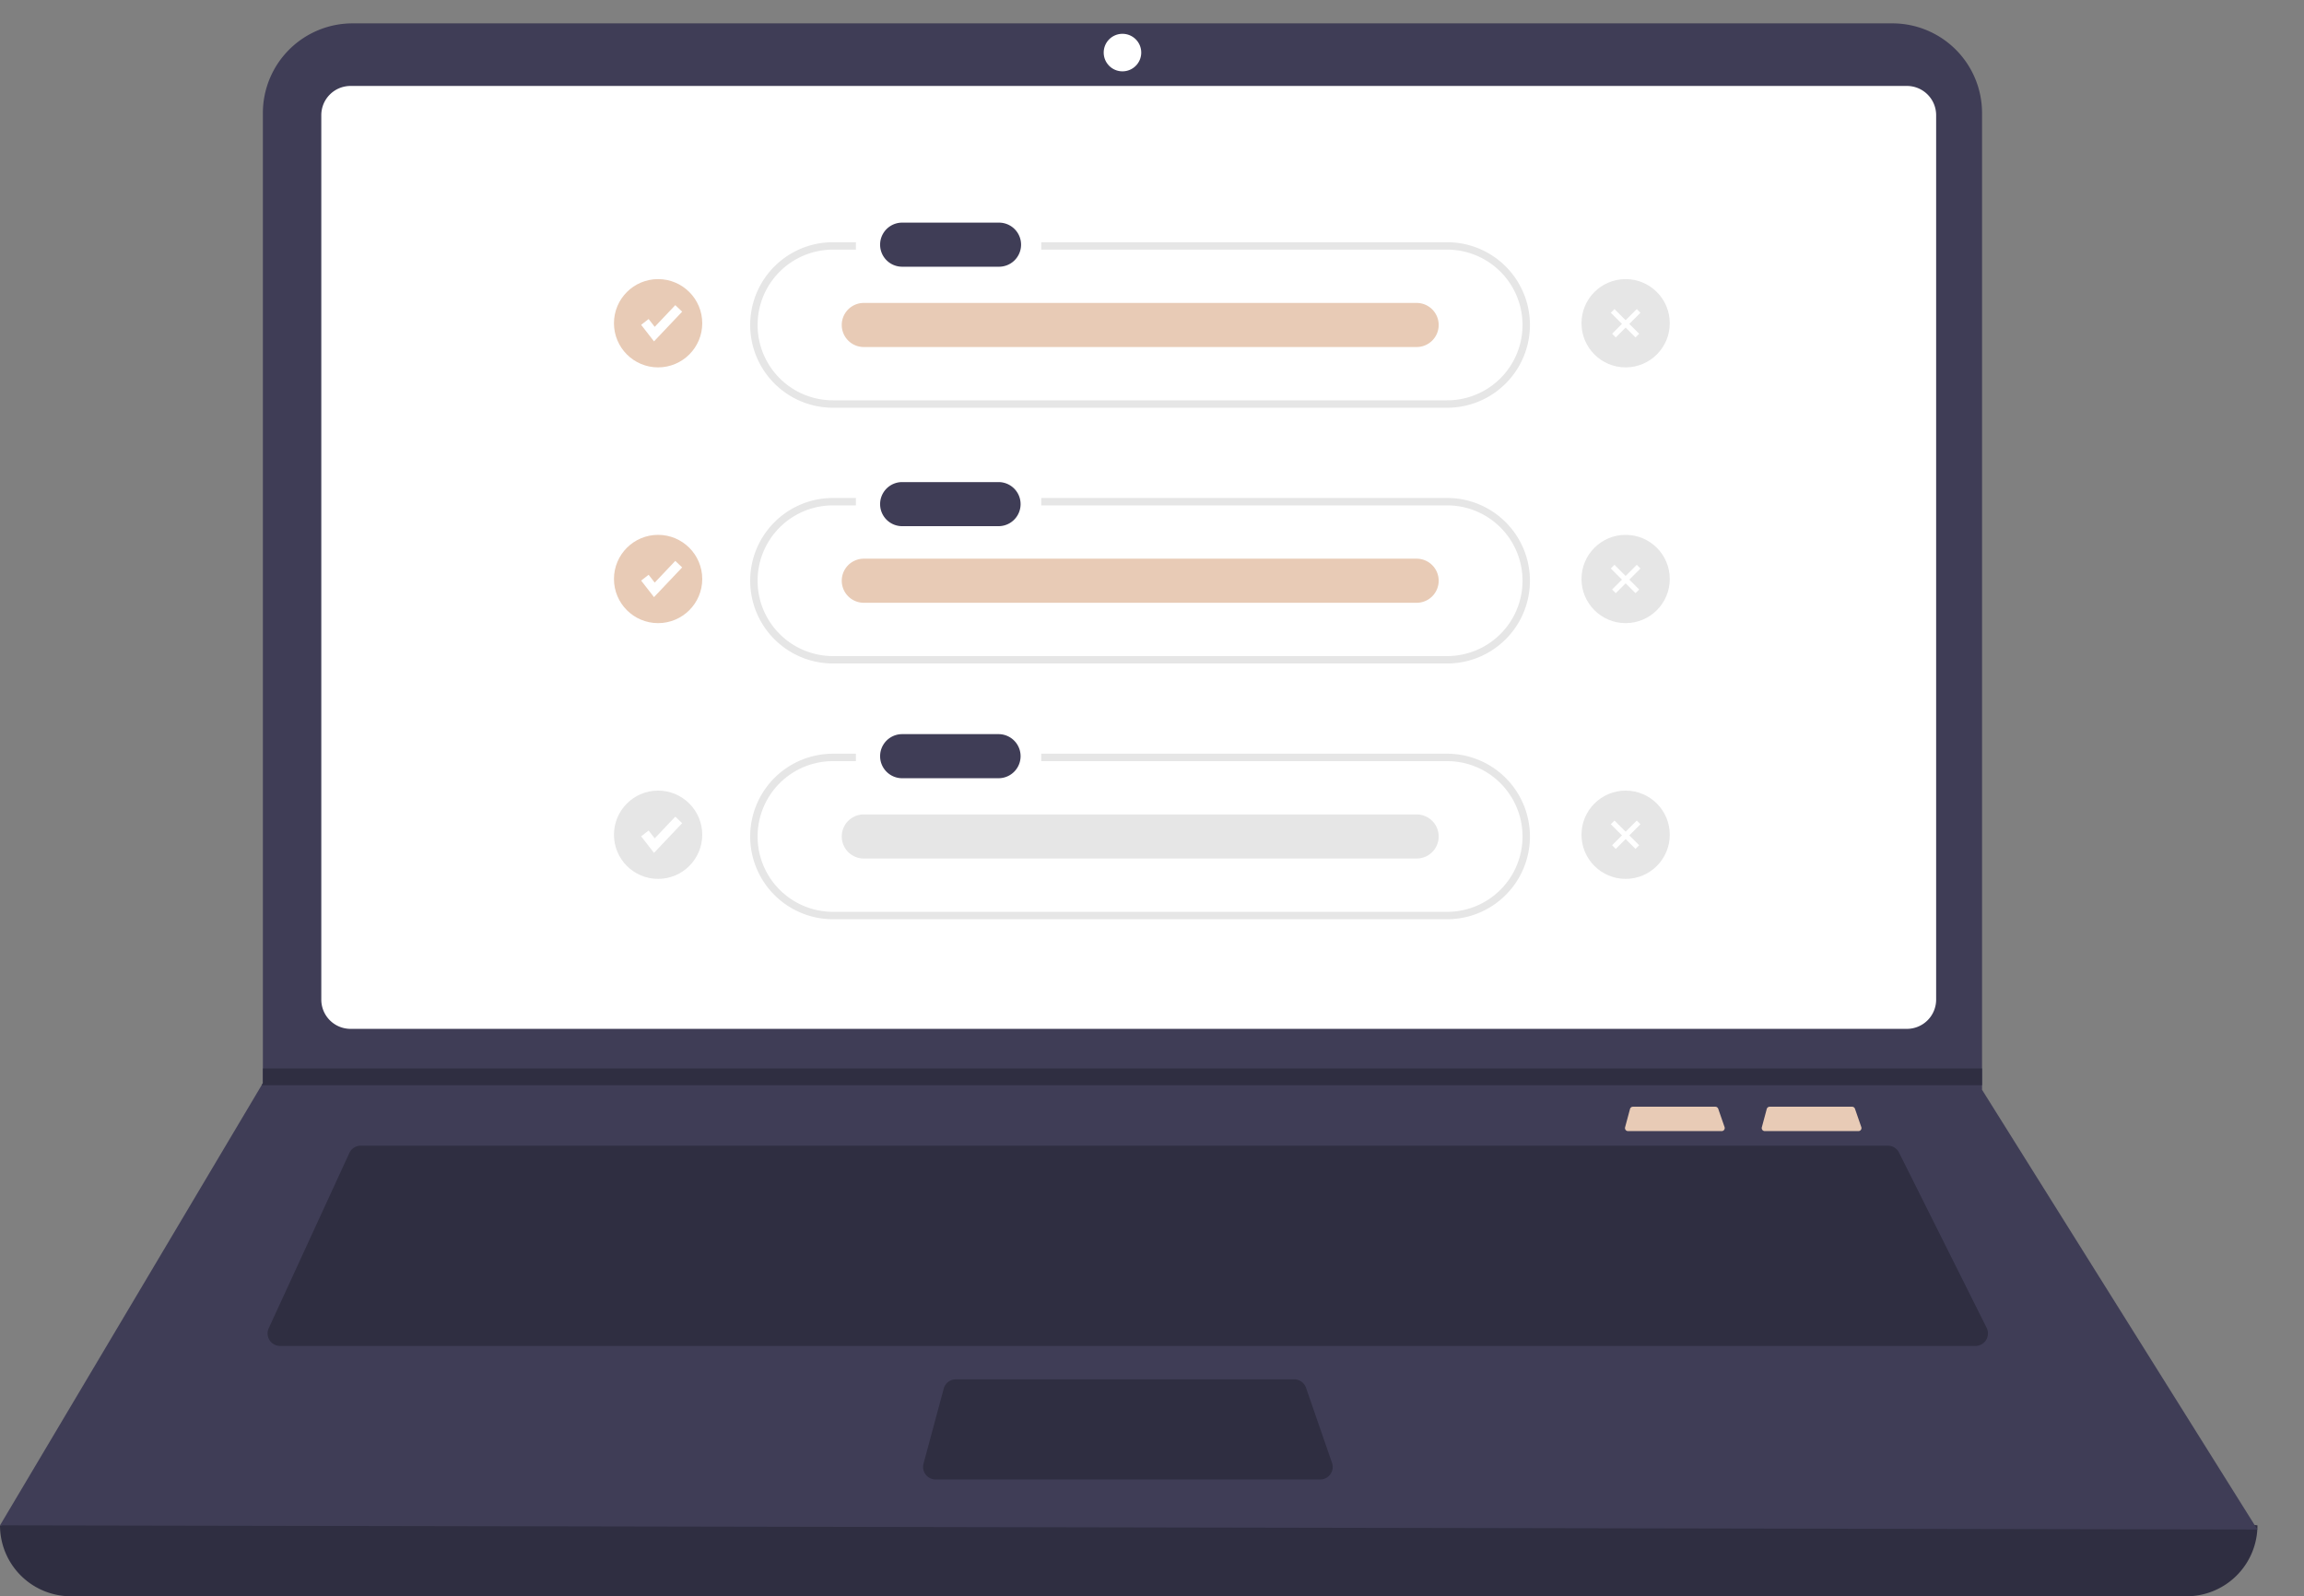<?xml version="1.0" encoding="UTF-8" standalone="no"?>
<svg
   xmlns:dc="http://purl.org/dc/elements/1.1/"
   xmlns:cc="http://creativecommons.org/ns#"
   xmlns:rdf="http://www.w3.org/1999/02/22-rdf-syntax-ns#"
   xmlns:svg="http://www.w3.org/2000/svg"
   xmlns="http://www.w3.org/2000/svg"
   xmlns:sodipodi="http://sodipodi.sourceforge.net/DTD/sodipodi-0.dtd"
   xmlns:inkscape="http://www.inkscape.org/namespaces/inkscape"
   inkscape:version="1.0 (4035a4fb49, 2020-05-01)"
   sodipodi:docname="wizyt.baseCompLight.svg"
   version="1.1"
   viewBox="0 0 808.778 560.418"
   height="560.418"
   width="808.778"
   data-name="Layer 1"
   id="e947267e-2fd0-4612-8553-18e563890315">
  <rect x="0" y="0" width="808.778" height="560.418" fill="#808080" stroke="none"/>
  <defs
     id="defs95" />
  <sodipodi:namedview
     inkscape:current-layer="e947267e-2fd0-4612-8553-18e563890315"
     inkscape:window-maximized="1"
     inkscape:window-y="48"
     inkscape:window-x="-8"
     inkscape:cy="253.83681"
     inkscape:cx="175.68771"
     inkscape:zoom="0.46369254"
     showgrid="false"
     id="namedview93"
     inkscape:window-height="961"
     inkscape:window-width="1280"
     inkscape:pageshadow="2"
     inkscape:pageopacity="0"
     guidetolerance="10"
     gridtolerance="10"
     objecttolerance="10"
     borderopacity="1"
     bordercolor="#666666"
     pagecolor="#ffffff" />
  <path
     id="path6"
     fill="#2f2e41"
     transform="translate(-195.611 -169.791)"
     d="M963.145,730.209H220.512a24.901,24.901,0,0,1-24.901-24.901v0q403.807-46.93,792.435,0v0A24.901,24.901,0,0,1,963.145,730.209Z" />
  <path
     id="path8"
     fill="#3f3d56"
     transform="translate(-195.611 -169.791)"
     d="M988.046,706.773l-792.435-1.465L287.451,550.776l.439-.732V209.472a31.475,31.475,0,0,1,31.478-31.478H859.894A31.475,31.475,0,0,1,891.372,209.472v342.915Z" />
  <path
     id="path10"
     fill="#fff"
     transform="translate(-195.611 -169.791)"
     d="M318.651,199.966a10.265,10.265,0,0,0-10.253,10.253V520.748a10.265,10.265,0,0,0,10.253,10.253H865.006a10.266,10.266,0,0,0,10.253-10.253V210.219a10.265,10.265,0,0,0-10.253-10.253Z" />
  <path
     id="path12"
     fill="#2f2e41"
     transform="translate(-195.611 -169.791)"
     d="M322.241,572.015a4.406,4.406,0,0,0-3.992,2.558l-28.299,61.52a4.394,4.394,0,0,0,3.992,6.231H889.053a4.394,4.394,0,0,0,3.929-6.36l-30.76-61.52a4.372,4.372,0,0,0-3.929-2.429Z" />
  <circle
     id="circle14"
     fill="#fff"
     r="6.591"
     cy="18.457"
     cx="394.021" />
  <path
     id="path16"
     fill="#2f2e41"
     transform="translate(-195.611 -169.791)"
     d="M531.137,654.042a4.401,4.401,0,0,0-4.243,3.251l-7.099,26.366a4.394,4.394,0,0,0,4.243,5.537H659.036A4.393,4.393,0,0,0,663.187,683.364l-9.126-26.366a4.397,4.397,0,0,0-4.153-2.957Z" />
  <polygon
     id="polygon18"
     fill="#2f2e41"
     points="695.761 375.126 695.761 380.985 91.84 380.985 92.295 380.253 92.295 375.126 695.761 375.126" />
  <path
     id="path20"
     fill="#e6e6e6"
     transform="translate(-195.611 -169.791)"
     d="M703.615,254.83H561.125v2.603H703.615a26.451,26.451,0,0,1,0,52.902H488.003a26.451,26.451,0,0,1,0-52.902h8.057v-2.603h-8.057a29.053,29.053,0,0,0,0,58.107H703.615a29.053,29.053,0,1,0,0-58.107Z" />
  <path
     id="path22"
     fill="#e6e6e6"
     transform="translate(-195.611 -169.791)"
     d="M703.615,344.619H561.125v2.603H703.615a26.451,26.451,0,0,1,0,52.902H488.003a26.451,26.451,0,0,1,0-52.902h8.057v-2.603h-8.057a29.053,29.053,0,0,0,0,58.107H703.615a29.053,29.053,0,1,0,0-58.107Z" />
  <path
     id="path24"
     fill="#e6e6e6"
     transform="translate(-195.611 -169.791)"
     d="M703.615,434.407H561.125V437.01H703.615a26.451,26.451,0,1,1,0,52.902H488.003a26.451,26.451,0,0,1,0-52.902h8.057v-2.603h-8.057a29.053,29.053,0,0,0,0,58.107H703.615a29.053,29.053,0,1,0,0-58.107Z" />
  <path
     fill="#3f3d56"
     transform="translate(-195.611 -169.791)"
     d="M512.144,247.954a7.739,7.739,0,0,0,0,15.475h33.945a7.739,7.739,0,1,0,.254-15.475q-.127-.002-.254,0Z"
     data-name="Path 40"
     id="ab287899-84e3-434f-b92d-b2aaa12c9990" />
  <path
     fill="#3f3d56"
     transform="translate(-195.611 -169.791)"
     d="M512.144,339.044a7.739,7.739,0,0,0,0,15.475h33.945a7.739,7.739,0,0,0,.254-15.475q-.127-.002-.254,0Z"
     data-name="Path 40"
     id="af2a4b37-a3ed-4662-953e-6f9b285406f1" />
  <path
     fill="#3f3d56"
     transform="translate(-195.611 -169.791)"
     d="M512.144,427.532a7.739,7.739,0,0,0,0,15.475h33.945a7.739,7.739,0,0,0,.254-15.475q-.127-.002-.254,0Z"
     data-name="Path 40"
     id="ff7e389f-e1f1-4104-a8c8-8a888f7bdbd5" />
  <path
     fill="#e8cbb6"
     transform="translate(-195.611 -169.791)"
     d="M498.68,276.146a7.739,7.739,0,0,0,0,15.475H692.684a7.739,7.739,0,1,0,.254-15.475q-.127-.002-.254,0Z"
     data-name="Path 40"
     id="ab3f55ca-45f9-4d6f-a8ad-e44fa73330dd" />
  <path
     fill="#e8cbb6"
     transform="translate(-195.611 -169.791)"
     d="M498.68,365.935a7.739,7.739,0,0,0,0,15.475H692.684a7.739,7.739,0,1,0,.254-15.475q-.127-.002-.254,0Z"
     data-name="Path 40"
     id="b755e68c-1f13-420d-a9db-7573ff270e8f" />
  <path
     fill="#e6e6e6"
     transform="translate(-195.611 -169.791)"
     d="M498.68,455.723a7.739,7.739,0,0,0,0,15.475H692.684a7.739,7.739,0,1,0,.254-15.475q-.127-.002-.254,0Z"
     data-name="Path 40"
     id="f0f56a0b-ed67-4282-9bfe-4d2fc6a8304e" />
  <circle
     id="circle32"
     fill="#e8cbb6"
     r="15.495"
     cy="113.483"
     cx="231.015" />
  <polygon
     id="polygon34"
     fill="#fff"
     points="229.577 119.849 225.063 114.045 227.688 112.003 229.826 114.751 237.046 107.129 239.461 109.417 229.577 119.849" />
  <circle
     id="circle36"
     fill="#e8cbb6"
     r="15.495"
     cy="203.272"
     cx="231.015" />
  <polygon
     id="polygon38"
     fill="#fff"
     points="229.577 209.638 225.063 203.834 227.688 201.792 229.826 204.54 237.046 196.918 239.461 199.206 229.577 209.638" />
  <circle
     id="circle40"
     fill="#e6e6e6"
     r="15.495"
     cy="293.06"
     cx="231.015" />
  <circle
     id="circle42"
     fill="#e6e6e6"
     r="15.495"
     cy="113.483"
     cx="570.65" />
  <circle
     id="circle44"
     fill="#e6e6e6"
     r="15.495"
     cy="203.272"
     cx="570.65" />
  <circle
     id="circle46"
     fill="#e6e6e6"
     r="15.495"
     cy="293.06"
     cx="570.65" />
  <polygon
     id="polygon48"
     fill="#fff"
     points="229.577 299.427 225.063 293.623 227.688 291.581 229.826 294.329 237.046 286.707 239.461 288.994 229.577 299.427" />
  <rect
     id="rect50"
     fill="#fff"
     transform="translate(-171.55 454.845) rotate(-45)"
     height="12.254"
     width="1.824"
     y="277.147"
     x="765.121" />
  <rect
     id="rect52"
     fill="#fff"
     transform="translate(-171.416 455.168) rotate(-45)"
     height="1.824"
     width="12.254"
     y="282.362"
     x="760.362" />
  <rect
     id="rect54"
     fill="#fff"
     transform="translate(-235.04 481.144) rotate(-45)"
     height="12.254"
     width="1.824"
     y="366.936"
     x="765.121" />
  <rect
     id="rect56"
     fill="#fff"
     transform="translate(-234.906 481.466) rotate(-45)"
     height="1.824"
     width="12.254"
     y="372.151"
     x="760.362" />
  <rect
     id="rect58"
     fill="#fff"
     transform="translate(-298.53 507.442) rotate(-45)"
     height="12.254"
     width="1.824"
     y="456.725"
     x="765.121" />
  <rect
     id="rect60"
     fill="#fff"
     transform="translate(-298.397 507.765) rotate(-45)"
     height="1.824"
     width="12.254"
     y="461.939"
     x="760.362" />
  <path
     id="path88"
     fill="#e8cbb6"
     transform="translate(-195.611 -169.791)"
     d="M816.83,558.338a1.072,1.072,0,0,0-1.033.792l-1.729,6.42a1.07,1.07,0,0,0,1.033,1.348H847.975a1.07,1.07,0,0,0,1.011-1.42l-2.222-6.42a1.071,1.071,0,0,0-1.011-.72Z" />
  <path
     id="path90"
     fill="#e8cbb6"
     transform="translate(-195.611 -169.791)"
     d="M768.83,558.338a1.072,1.072,0,0,0-1.033.792l-1.729,6.42a1.07,1.07,0,0,0,1.033,1.348H799.975a1.07,1.07,0,0,0,1.011-1.42l-2.222-6.42a1.071,1.071,0,0,0-1.011-.72Z" />
</svg>
